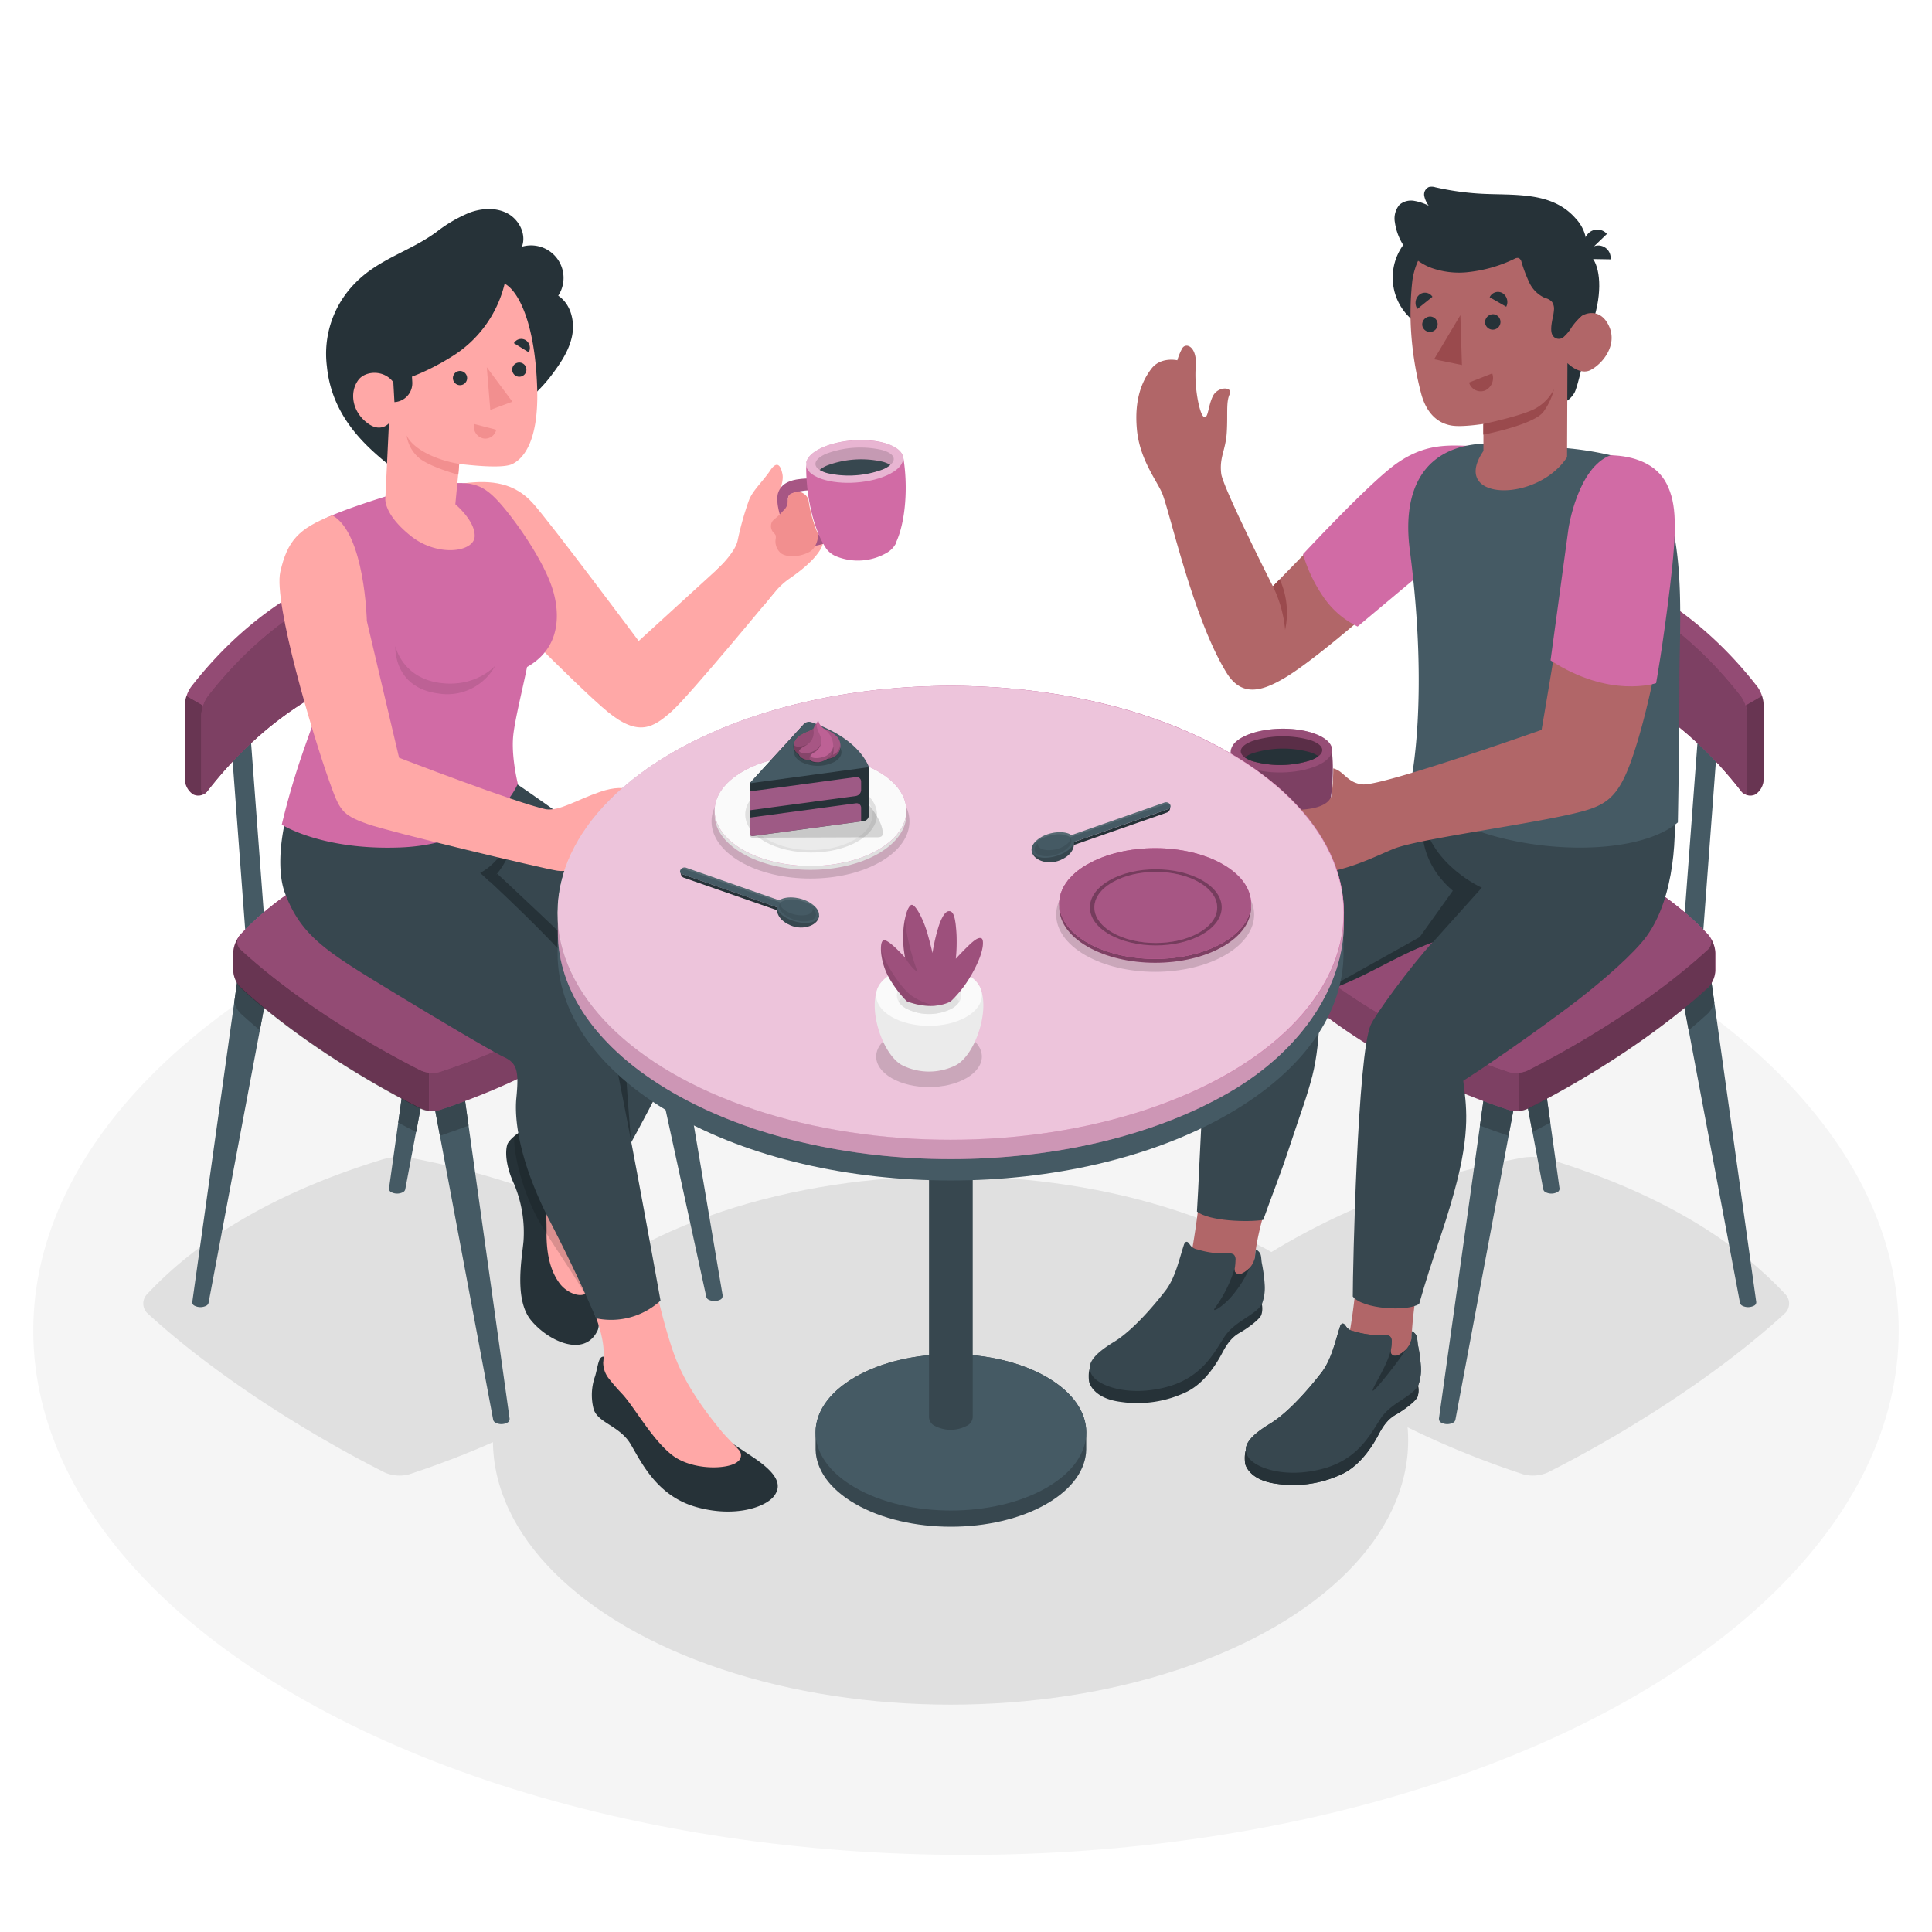 <svg class="animated" id="freepik_stories-getting-coffee" xmlns="http://www.w3.org/2000/svg" viewBox="0 0 500 500" version="1.1" xmlns:xlink="http://www.w3.org/1999/xlink" xmlns:svgjs="http://svgjs.com/svgjs"><style>svg#freepik_stories-getting-coffee:not(.animated) .animable {opacity: 0;}svg#freepik_stories-getting-coffee.animated #freepik--character-2--inject-46 {animation: 3s Infinite  linear floating;animation-delay: 0s;}svg#freepik_stories-getting-coffee.animated #freepik--character-1--inject-46 {animation: 3s Infinite  linear floating;animation-delay: 1s;}            @keyframes floating {                0% {                    opacity: 1;                    transform: translateY(0px);                }                50% {                    transform: translateY(-10px);                }                100% {                    opacity: 1;                    transform: translateY(0px);                }            }        </style><g id="freepik--Floor--inject-46" class="animable" style="transform-origin: 250px 344.38px;"><ellipse id="freepik--floor--inject-46" cx="250" cy="344.38" rx="241.39" ry="135.67" style="fill: rgb(245, 245, 245); transform-origin: 250px 344.38px;" class="animable"></ellipse></g><g id="freepik--Shadows--inject-46" class="animable" style="transform-origin: 250.05px 370.286px;"><path id="freepik--Shadow--inject-46" d="M461.9,339.92c-16,14.7-38.81,29.76-61.34,41.15a9.6,9.6,0,0,1-6.34.48c-31.55-10.39-57.06-25.7-77.86-44.82a2.75,2.75,0,0,1,.24-4.39c22.07-16.12,47.82-27.16,77.51-32.75a16.67,16.67,0,0,1,6.67.37Q440.73,312.14,462.1,335A3.49,3.49,0,0,1,461.9,339.92Z" style="fill: rgb(224, 224, 224); transform-origin: 389.199px 340.645px;" class="animable"></path><ellipse id="freepik--shadow--inject-46" cx="246" cy="372.78" rx="118.43" ry="68.38" style="fill: rgb(224, 224, 224); transform-origin: 246px 372.78px;" class="animable"></ellipse><path id="freepik--shadow--inject-46" d="M38.21,339.92c16,14.7,38.81,29.76,61.34,41.15a9.6,9.6,0,0,0,6.34.48c31.54-10.39,57.05-25.7,77.86-44.82a2.75,2.75,0,0,0-.25-4.39c-22.07-16.12-47.81-27.16-77.51-32.75a16.62,16.62,0,0,0-6.66.37Q59.37,312.14,38,335A3.48,3.48,0,0,0,38.21,339.92Z" style="fill: rgb(224, 224, 224); transform-origin: 110.904px 340.645px;" class="animable"></path></g><g id="freepik--character-2--inject-46" class="animable" style="transform-origin: 369.093px 216.318px;"><g id="freepik--Chair--inject-46" class="animable" style="transform-origin: 386.83px 254.758px;"><polygon points="391.63 219.95 396.75 220.1 401.01 163.14 395.88 163 391.63 219.95" style="fill: rgb(69, 90, 100); transform-origin: 396.32px 191.55px;" id="ele1p4wltcabl" class="animable"></polygon><polygon points="435.43 244 440.56 244.15 444.81 187.19 439.69 187.04 435.43 244" style="fill: rgb(69, 90, 100); transform-origin: 440.12px 215.595px;" id="elrd8i2kwd4pf" class="animable"></polygon><path d="M433.7,248.88h8.49L454.52,337h0a1,1,0,0,1-.61.93,3.37,3.37,0,0,1-3,0,1.2,1.2,0,0,1-.6-.73h0Z" style="fill: rgb(69, 90, 100); transform-origin: 444.11px 293.581px;" id="elbuavq9rl5q" class="animable"></path><path d="M382.79,219.49h8.49l12.33,88.12h0a1,1,0,0,1-.61.93,3.31,3.31,0,0,1-3,0,1.12,1.12,0,0,1-.6-.73h0Z" style="fill: rgb(69, 90, 100); transform-origin: 393.2px 264.195px;" id="elqg9fzczmsdd" class="animable"></path><path d="M317.23,335.43l14.65-86.55h8.49l-18.88,86.75h0a1.12,1.12,0,0,1-.6.73,3.35,3.35,0,0,1-3,0,1,1,0,0,1-.62-.93Z" style="fill: rgb(69, 90, 100); transform-origin: 328.8px 292.797px;" id="el7ykyv9xslla" class="animable"></path><path d="M372.38,367.27l12.34-88.12h8.48l-16.55,88.33h0a1.15,1.15,0,0,1-.61.72,3.29,3.29,0,0,1-3,0,1,1,0,0,1-.62-.93Z" style="fill: rgb(69, 90, 100); transform-origin: 382.79px 323.856px;" id="el76sp18q0xnd" class="animable"></path><path d="M331.88,248.88h8.49l-3.45,15.86q-2.9-2.4-5.64-4.92a5.5,5.5,0,0,1-1-1.35Z" style="fill: rgb(55, 71, 79); transform-origin: 335.325px 256.81px;" id="elruvnwc041x" class="animable"></path><path d="M442.19,248.88l1.47,10.53a6.65,6.65,0,0,1-1.64,2.86c-1.58,1.45-3.25,2.91-5,4.36l-3.33-17.75Z" style="fill: rgb(55, 71, 79); transform-origin: 438.675px 257.755px;" id="el1gggoehesdf" class="animable"></path><path d="M383,291.3l1.7-12.15h8.48l-2.77,14.79Q386.65,292.68,383,291.3Z" style="fill: rgb(55, 71, 79); transform-origin: 388.09px 286.545px;" id="elpu1hyqs44cm" class="animable"></path><path d="M390.43,221.76a7.6,7.6,0,0,1,1.15-.13l9.64,68.9c-1.55.83-3.1,1.65-4.65,2.44l-13.08-69.74C385.78,222.7,388.09,222.2,390.43,221.76Z" style="fill: rgb(55, 71, 79); transform-origin: 392.355px 257.3px;" id="elvxlqa62jrg" class="animable"></path><path d="M390.52,287.27c-24-7.95-43.42-19.61-59.25-34.15a6.84,6.84,0,0,1-1.9-4.4v-4.57a5.76,5.76,0,0,1,2.09-4.17c16.79-12.27,36.38-20.67,59-24.93a12.75,12.75,0,0,1,5.07.28q30.39,9.28,46.66,26.71a7.67,7.67,0,0,1,1.75,4.56v4.57a6.84,6.84,0,0,1-1.9,4.4c-12.16,11.19-29.53,22.68-46.68,31.34A7.26,7.26,0,0,1,390.52,287.27Z" style="fill: #D16BA5; transform-origin: 386.655px 251.221px;" id="elf8w1km4oeb" class="animable"></path><g id="elcslqfzwf7yf"><path d="M329.37,244.15v4.57a6.8,6.8,0,0,0,1.91,4.4c15.82,14.55,35.24,26.2,59.24,34.15a6.65,6.65,0,0,0,2.68.21V215a11.24,11.24,0,0,0-2.77.11c-22.59,4.25-42.18,12.66-59,24.92A5.77,5.77,0,0,0,329.37,244.15Z" style="opacity: 0.4; transform-origin: 361.285px 251.246px;" class="animable" id="el4yp5xm8vj9o"></path></g><g id="elzi6mpssuaar"><path d="M393.2,215v72.53a6.11,6.11,0,0,0,2.14-.57c17.14-8.66,34.52-20.15,46.68-31.34a6.82,6.82,0,0,0,1.9-4.39v-4.59a7.59,7.59,0,0,0-1.75-4.54q-16.26-17.45-46.66-26.72A10.6,10.6,0,0,0,393.2,215Z" style="opacity: 0.5; transform-origin: 418.56px 251.265px;" class="animable" id="elukfno4i7dbd"></path></g><path d="M442,245.74c-12.16,11.19-29.53,22.65-46.68,31.31a7.27,7.27,0,0,1-4.82.37c-24-7.91-43.42-19.56-59.25-34.11a2.09,2.09,0,0,1,.19-3.34c16.79-12.26,36.38-20.66,59-24.92a12.75,12.75,0,0,1,5.07.28Q425.9,224.6,442.17,242A2.65,2.65,0,0,1,442,245.74Z" style="fill: #D16BA5; transform-origin: 386.684px 246.292px;" id="elndratm786kg" class="animable"></path><g id="el7pk5eh122c"><path d="M442,245.74c-12.16,11.19-29.53,22.65-46.68,31.31a7.27,7.27,0,0,1-4.82.37c-24-7.91-43.42-19.56-59.25-34.11a2.09,2.09,0,0,1,.19-3.34c16.79-12.26,36.38-20.66,59-24.92a12.75,12.75,0,0,1,5.07.28Q425.9,224.6,442.17,242A2.65,2.65,0,0,1,442,245.74Z" style="opacity: 0.3; transform-origin: 386.684px 246.292px;" class="animable" id="el99ydp50wvew"></path></g><path d="M454.85,177.78Q430.48,146.43,391.14,141a8.65,8.65,0,0,0-4.71.9,4.85,4.85,0,0,0-2.12,3.83V165a3.06,3.06,0,0,0,2.59,2.94q39.33,5.44,63.71,36.78a3,3,0,0,0,3.7.86,4.87,4.87,0,0,0,2.12-3.84V182.47A8.87,8.87,0,0,0,454.85,177.78Z" style="fill: #D16BA5; transform-origin: 420.37px 173.426px;" id="elbfs2glzukc5" class="animable"></path><g id="eld0q2e5w0qa"><path d="M437.57,190.75,456,180.1a7.94,7.94,0,0,1,.43,2.37v19.27a4.87,4.87,0,0,1-2.12,3.84,3,3,0,0,1-3.7-.86A103.71,103.71,0,0,0,437.57,190.75Z" style="opacity: 0.5; transform-origin: 447px 192.994px;" class="animable" id="elujs5mtnm9sl"></path></g><g id="eldxc4wl76ize"><path d="M437.57,190.75Q416.45,172,386.9,167.94a3.06,3.06,0,0,1-2.59-2.94V145.72a4.85,4.85,0,0,1,2.12-3.83,8.65,8.65,0,0,1,4.71-.9q39.33,5.44,63.71,36.79A7.74,7.74,0,0,1,456,180.1Z" style="opacity: 0.3; transform-origin: 420.155px 165.852px;" class="animable" id="el45orpguytph"></path></g><path d="M450.61,204.72q-24.37-31.33-63.71-36.78a3.06,3.06,0,0,1-2.59-2.94V145.72a2.23,2.23,0,0,1,2.59-2.28q39.33,5.44,63.71,36.79a8.84,8.84,0,0,1,1.58,4.69v19.27C452.19,205.63,451.5,205.86,450.61,204.72Z" style="fill: #D16BA5; transform-origin: 418.249px 174.427px;" id="elfldgfts97kc" class="animable"></path><g id="elhcwj4r52yak"><path d="M450.61,204.72q-24.37-31.33-63.71-36.78a3.06,3.06,0,0,1-2.59-2.94V145.72a2.23,2.23,0,0,1,2.59-2.28q39.33,5.44,63.71,36.79a8.84,8.84,0,0,1,1.58,4.69v19.27C452.19,205.63,451.5,205.86,450.61,204.72Z" style="opacity: 0.4; transform-origin: 418.249px 174.427px;" class="animable" id="eljcvnpicmqyh"></path></g></g><g id="freepik--Character--inject-46" class="animable" style="transform-origin: 358.3px 216.318px;"><path d="M377.65,115.88c-9.68-1.68-18.5,5.07-30.79,17.85-6.68,7-17.44,18-17.44,18s-12.93-25.52-13.37-29.14c-.51-4.34,1.15-6,1.44-10.71s-.22-7.78.73-9.81-3-2.15-4.3.4-1.2,6-2.34,5.43-2.55-7.71-2.12-13-2.62-6.42-3.55-4.66a15.25,15.25,0,0,0-1.22,3s-4.29-1-6.72,2.2-4.45,7.92-3.74,15.7,5.18,13.27,6.55,16.55c2,4.9,8.06,32.63,16.73,46.55,4,6.36,9.37,4.46,14.78,1.31,9.51-5.54,31.13-25.21,31.13-25.21C372.87,143.48,384.39,122.46,377.65,115.88Z" style="fill: rgb(177, 102, 104); transform-origin: 336.877px 133.967px;" id="elkk9drkok07h" class="animable"></path><path d="M329.42,151.73A32.11,32.11,0,0,1,332.59,163a21,21,0,0,0-1.4-13.09Z" style="fill: rgb(154, 74, 77); transform-origin: 331.241px 156.455px;" id="el6ssgsc5emqj" class="animable"></path><path d="M379.67,115.38c-5.6-.2-11.28-.35-18.29,4.61s-24.16,23.43-24.16,23.43a38.91,38.91,0,0,0,5.43,11.29,22.7,22.7,0,0,0,8.7,7.44l24.34-20.39Z" style="fill: #D16BA5; transform-origin: 358.445px 138.728px;" id="el1vrrllj84ho" class="animable"></path><path d="M351.1,330.8s-1.46,16.89-4,22.41a83.26,83.26,0,0,1-10.29,17.6c-1,1.29-3.32,3.72-4.15,4.77a1.94,1.94,0,0,0,.36,3c2.3,2,11.59,2,16.58-2.18s9-10.79,11.91-14.08c1.46-1.65,2.84-3.22,3.85-4.38a4.23,4.23,0,0,0,.84-4.06c-.13-.4-.28-.86-.44-1.41-1.46-4.95,1-19.28,1-19.28C361.94,327.22,356.67,329.5,351.1,330.8Z" style="fill: rgb(177, 102, 104); transform-origin: 349.434px 354.575px;" id="elmjdwqzfd06" class="animable"></path><path d="M367,358.72a5.39,5.39,0,0,1-.13,2.72c-.47,1.26-3.85,3.67-5.59,4.64s-3.06,2.41-4.51,5.18c-2,3.81-5.05,7.94-9,10A29.48,29.48,0,0,1,330.4,384c-7.35-.94-8.15-5.2-8.15-5.2s-.59-4,1.19-4.74S367,358.72,367,358.72Z" style="fill: rgb(38, 50, 56); transform-origin: 344.636px 371.518px;" id="elg9hut5pb" class="animable"></path><path d="M367.72,353.7a11.87,11.87,0,0,1-.74,5c-2,3.08-7,4.31-9.74,8.52s-5.88,10.63-15.32,13-16.82-.29-18.72-2.92-.42-5.26,5.52-8.87c6.31-3.82,13.54-13.56,13.55-13.57,2.37-3.33,3.27-7.63,4.51-11.48.12-.37.32-.81.71-.84s.71.54,1,.93a3,3,0,0,0,1.87,1.06,22.59,22.59,0,0,0,2.55.63,23.41,23.41,0,0,0,5.22.37,2.17,2.17,0,0,1,1.65.37,1.94,1.94,0,0,1,.38,1.44,15.4,15.4,0,0,1-.18,1.92,2,2,0,0,0,0,.95,1.15,1.15,0,0,0,1.11.67,2.42,2.42,0,0,0,1.3-.47,5.79,5.79,0,0,0,2.94-4s0-1,.08-1.87a2.43,2.43,0,0,1,1.24,1.34c.21.72.18,1.51.32,2.25A40.1,40.1,0,0,1,367.72,353.7Z" style="fill: rgb(55, 71, 79); transform-origin: 345.084px 361.839px;" id="elukdegc2vk8h" class="animable"></path><path d="M367,358.72a5.39,5.39,0,0,1-.13,2.72c-.47,1.26-3.85,3.67-5.59,4.64s-3.06,2.41-4.51,5.18c-2,3.81-5.05,7.94-9,10A29.48,29.48,0,0,1,330.4,384c-7.35-.94-8.15-5.2-8.15-5.2s-.59-4,1.19-4.74S367,358.72,367,358.72Z" style="fill: rgb(38, 50, 56); transform-origin: 344.636px 371.518px;" id="ellfwey4wzke9" class="animable"></path><path d="M367.72,353.7a11.87,11.87,0,0,1-.74,5c-2,3.08-7,4.31-9.74,8.52s-5.88,10.63-15.32,13-16.82-.29-18.72-2.92-.42-5.26,5.52-8.87c6.31-3.82,13.54-13.56,13.55-13.57,2.37-3.33,3.27-7.63,4.51-11.48.12-.37.32-.81.71-.84s.71.54,1,.93a3,3,0,0,0,1.87,1.06,22.59,22.59,0,0,0,2.55.63,23.41,23.41,0,0,0,5.22.37,2.17,2.17,0,0,1,1.65.37,1.94,1.94,0,0,1,.38,1.44,15.4,15.4,0,0,1-.18,1.92,2,2,0,0,0,0,.95,1.15,1.15,0,0,0,1.11.67,2.42,2.42,0,0,0,1.3-.47,5.79,5.79,0,0,0,2.94-4s0-1,.08-1.87a2.43,2.43,0,0,1,1.24,1.34c.21.72.18,1.51.32,2.25A40.1,40.1,0,0,1,367.72,353.7Z" style="fill: rgb(55, 71, 79); transform-origin: 345.084px 361.839px;" id="el3jzy621jtn" class="animable"></path><path d="M363.83,349.29a8.84,8.84,0,0,1-1.45,1.15,2.42,2.42,0,0,1-1.3.47,1.15,1.15,0,0,1-1.11-.67,2,2,0,0,1,0-.95c-.94,4.23-5.12,10.26-4.69,10.62s7.19-8.34,8.55-10.62Z" style="fill: rgb(38, 50, 56); transform-origin: 359.54px 354.605px;" id="eld1196ae8hfg" class="animable"></path><path d="M310.58,308.7s-1.84,17.46-4.12,23.08a83.84,83.84,0,0,1-9.5,18.05c-.95,1.33-3.15,3.86-3.93,4.94a1.94,1.94,0,0,0,.49,3c2.38,1.88,11.67,1.47,16.47-2.91s8.48-11.18,11.26-14.6c1.39-1.71,2.7-3.35,3.66-4.55a4.2,4.2,0,0,0,.65-4.09c-.15-.39-.31-.85-.5-1.39-1.67-4.88,2.7-18.4,2.7-18.4C322.71,306.06,316.08,307.14,310.58,308.7Z" style="fill: rgb(177, 102, 104); transform-origin: 310.142px 333.146px;" id="elpxvvonyjy" class="animable"></path><path d="M326.57,337.56a5.43,5.43,0,0,1-.13,2.73c-.47,1.25-3.85,3.66-5.59,4.63s-3.06,2.41-4.51,5.18c-2,3.81-5,7.94-9,10A29.46,29.46,0,0,1,290,362.8c-7.35-.94-8.15-5.21-8.15-5.21s-.59-4,1.19-4.74S326.57,337.56,326.57,337.56Z" style="fill: rgb(38, 50, 56); transform-origin: 304.221px 350.341px;" id="el5578v40gwjl" class="animable"></path><path d="M327.31,332.54a11.87,11.87,0,0,1-.74,5c-2,3.08-7,4.31-9.74,8.52s-5.88,10.64-15.32,13-16.82-.29-18.72-2.91-.42-5.27,5.52-8.87c6.31-3.83,13.54-13.57,13.55-13.58,2.37-3.33,3.27-7.63,4.51-11.47.12-.38.32-.82.71-.85s.71.54,1,.93a3,3,0,0,0,1.87,1.06,22.59,22.59,0,0,0,2.55.63,22.83,22.83,0,0,0,5.22.37,2.17,2.17,0,0,1,1.65.37,1.94,1.94,0,0,1,.38,1.44,15.72,15.72,0,0,1-.17,1.93,1.87,1.87,0,0,0,0,.94,1.18,1.18,0,0,0,1.11.68,2.6,2.6,0,0,0,1.3-.47,5.67,5.67,0,0,0,2.81-4.05,16.86,16.86,0,0,1,.21-1.85,2.41,2.41,0,0,1,1.24,1.33c.21.72.18,1.51.32,2.25A40.1,40.1,0,0,1,327.31,332.54Z" style="fill: rgb(55, 71, 79); transform-origin: 304.674px 340.677px;" id="el02rbye8ahq5k" class="animable"></path><path d="M319.74,334.27a27.76,27.76,0,0,0,3.64-6.13h0a7.35,7.35,0,0,1-1.4,1.15,2.6,2.6,0,0,1-1.3.47,1.18,1.18,0,0,1-1.11-.68,1.87,1.87,0,0,1,0-.94,34.41,34.41,0,0,1-5,10.16C313,340.29,317,338,319.74,334.27Z" style="fill: rgb(38, 50, 56); transform-origin: 318.798px 333.587px;" id="elpqrwt42222" class="animable"></path><path d="M433.22,207.64,410.77,206l-41.53-5.31s-47.5,25.64-53.47,38.86c-3.46,7.64-5.36,65.41-6,74,3.15,2.51,13.32,2.81,17.16,2.15,2.4-6.86,3.84-9.92,7.16-20,2.71-8.25,4-11.39,5.53-17.22,2.49-9.77,1.79-21.48,1.79-21.48s18.3-9,29.4-13.2c-6.12,6.7-14.89,18.78-16.07,21.45-3.4,7.67-4.64,62.65-4.64,70.28,2.51,3.26,14.15,4,17.18,1.92,3.55-12.47,6.18-18.49,9-28.75,4.56-16.34,3.08-23,2.41-29,0,0,11.83-7.52,27.16-19,6.47-4.84,14.44-11.52,18.87-16.62C432.87,234.83,434.08,218.29,433.22,207.64Z" style="fill: rgb(55, 71, 79); transform-origin: 371.613px 269.653px;" id="elic8ucb5czrb" class="animable"></path><path d="M370.85,243.83l12.64-14.1s-12.86-5.64-15.25-17.84c0,0-2.08,10.27,7.75,18.63l-8.57,12-26,14.53C353.12,253.33,360.48,247.64,370.85,243.83Z" style="fill: rgb(38, 50, 56); transform-origin: 362.455px 234.47px;" id="el3573w38cken" class="animable"></path><path d="M401.84,115.74A83.77,83.77,0,0,1,417.63,118c6.57,2.25,10.52,4,13.71,13,4.76,13.57,3.29,32.28,3.29,45.1,0,17-.4,36.74-.4,36.74C419.84,225,373,219.4,365.11,202.36c0,0,4.79-21.32-.25-60-2.07-15.86,3.75-26.67,18.84-27.54C383.7,114.87,395.77,115.48,401.84,115.74Z" style="fill: rgb(69, 90, 100); transform-origin: 399.65px 167.092px;" id="elh93yhaktau6" class="animable"></path><circle cx="374.81" cy="71.83" r="14.38" style="fill: rgb(38, 50, 56); transform-origin: 374.81px 71.83px;" id="elakrtf0yb58t" class="animable"></circle><path d="M411.65,84.76s-2.95,14.41-4.13,16.78a6.32,6.32,0,0,1-3.63,3l.21-10.15Z" style="fill: rgb(38, 50, 56); transform-origin: 407.77px 94.65px;" id="elvemkgf02vp" class="animable"></path><path d="M408,64.1s2.11-.53,4.35,3c1.93,3,2.37,9.76-.65,17.68l-5.55.66Z" style="fill: rgb(38, 50, 56); transform-origin: 410.016px 74.756px;" id="ell59l5zlpw69" class="animable"></path><path d="M410,67l6.81.12a3.21,3.21,0,0,0-3.11-3.59A3.76,3.76,0,0,0,410,67Z" style="fill: rgb(38, 50, 56); transform-origin: 413.416px 65.325px;" id="el30smau1ixvy" class="animable"></path><path d="M410.82,65.4l5.05-4.85a3.26,3.26,0,0,0-4.78-.18A3.71,3.71,0,0,0,410.82,65.4Z" style="fill: rgb(38, 50, 56); transform-origin: 412.918px 62.407px;" id="elo6bk7do54ih" class="animable"></path><path d="M404.43,85.42c1.11.7,2.7-1.53,4.07-3s5.69-2.91,7.92,2-1.61,9.68-4.77,11.34c-2.81,1.48-6-1.79-6-1.79l-.1,24.35c-7.79,11.94-30.48,11.39-21.64-1.61v-7s-5.5.87-8.19.43c-4.47-.72-6.78-4.21-7.85-8a84.18,84.18,0,0,1-2.78-18.36,75.06,75.06,0,0,1,.44-11.24c2.35-15.88,21.91-20,32.43-13.1S404.43,85.42,404.43,85.42Z" style="fill: rgb(177, 102, 104); transform-origin: 391.063px 91.554px;" id="el61z854civuk" class="animable"></path><path d="M380.4,70.37A36.23,36.23,0,0,0,391.91,67a1.54,1.54,0,0,1,1.13-.22,1.49,1.49,0,0,1,.72,1,37.31,37.31,0,0,0,2.06,5.42,8.11,8.11,0,0,0,4.08,3.94,3.27,3.27,0,0,1,1.76,1,3.17,3.17,0,0,1,.52,1.89,14.88,14.88,0,0,1-.41,2.55c-.22,1.16-.61,3.17.05,4.22a1.87,1.87,0,0,0,2.78.48,10.88,10.88,0,0,0,2.17-2.63,16.61,16.61,0,0,1,2.31-2.66c.81-.71.49-2.3.67-3.33.35-2.07.54-4.17.7-6.26.14-1.77.32-3.58.31-5.36a24.41,24.41,0,0,0-.47-6,10.42,10.42,0,0,0-2.49-4.48l-.35-.39c-3.35-3.61-7.7-5-12.53-5.51-3.75-.42-7.54-.32-11.31-.51a71,71,0,0,1-12.13-1.68,3.2,3.2,0,0,0-1.68-.07,2.11,2.11,0,0,0-1.21,2.29,6.37,6.37,0,0,0,1.16,2.54,13.44,13.44,0,0,0-3.81-1.26A4.6,4.6,0,0,0,362.18,53,5.51,5.51,0,0,0,361,57.56a14.8,14.8,0,0,0,9.43,11.77A21.4,21.4,0,0,0,380.4,70.37Z" style="fill: rgb(38, 50, 56); transform-origin: 385.844px 68.01px;" id="elanew54jbugh" class="animable"></path><path d="M383.87,109.73s10-2.1,13.47-4a11.75,11.75,0,0,0,4.83-5,16.85,16.85,0,0,1-2.74,5.86c-2.56,3.4-15.56,5.9-15.56,5.9Z" style="fill: rgb(154, 74, 77); transform-origin: 393.02px 106.61px;" id="eluqp6ycl94" class="animable"></path><path d="M384.33,83.49a2,2,0,1,0,2-2.17A2.11,2.11,0,0,0,384.33,83.49Z" style="fill: rgb(38, 50, 56); transform-origin: 386.326px 83.32px;" id="ellfcgpf2xn5c" class="animable"></path><path d="M385.53,76.93l4.28,2.45a2.72,2.72,0,0,0-1-3.54A2.35,2.35,0,0,0,385.53,76.93Z" style="fill: rgb(38, 50, 56); transform-origin: 387.816px 77.463px;" id="elzlcuy25y3fc" class="animable"></path><path d="M386.19,96.64l-6,2.36a3.14,3.14,0,0,0,4.1,2.08A3.56,3.56,0,0,0,386.19,96.64Z" style="fill: rgb(154, 74, 77); transform-origin: 383.293px 98.956px;" id="el6rziwqcn2b8" class="animable"></path><path d="M366.82,79.94l3.9-3.13a2.3,2.3,0,0,0-3.39-.54A2.76,2.76,0,0,0,366.82,79.94Z" style="fill: rgb(38, 50, 56); transform-origin: 368.531px 77.846px;" id="elhxkk6t9uar4" class="animable"></path><path d="M368.07,84.08a2,2,0,1,0,2-2.17A2.11,2.11,0,0,0,368.07,84.08Z" style="fill: rgb(38, 50, 56); transform-origin: 370.066px 83.91px;" id="eldou9u3r90j5" class="animable"></path><polygon points="377.94 81.57 378.35 94.47 371.14 92.98 377.94 81.57" style="fill: rgb(154, 74, 77); transform-origin: 374.745px 88.02px;" id="el7jlg16xbxrb" class="animable"></polygon><g id="freepik--man-arm--inject-46" class="animable" style="transform-origin: 371.909px 172.058px;"><path d="M319.2,215.24a7.76,7.76,0,0,1-3.12-.35c-1.39-.47-2.63-1.92-3.79-4.44-1-2.12-2.58-6.79-1.61-9.24,1.24-3.12,5-3.33,7.45-3.46l.85-.06.22,2.94c-.3,0-.76.13-1.08.15-1.39.07-4.45.64-4.77,1.44-1.1,1.94,2,9.2,3.35,10a11.37,11.37,0,0,0,4.79-.15l1,2.44A11.17,11.17,0,0,1,319.2,215.24Z" style="fill: #D16BA5; transform-origin: 316.433px 206.481px;" id="el4a9ir19nhqn" class="animable"></path><g id="elxfhvjfybqh"><g style="opacity: 0.5; transform-origin: 316.433px 206.481px;" class="animable" id="el6i39blgqzir"><path d="M319.2,215.24a7.76,7.76,0,0,1-3.12-.35c-1.39-.47-2.63-1.92-3.79-4.44-1-2.12-2.58-6.79-1.61-9.24,1.24-3.12,5-3.33,7.45-3.46l.85-.06.22,2.94c-.3,0-.76.13-1.08.15-1.39.07-4.45.64-4.77,1.44-1.1,1.94,2,9.2,3.35,10a11.37,11.37,0,0,0,4.79-.15l1,2.44A11.17,11.17,0,0,1,319.2,215.24Z" id="elgbf8rcfa32m" class="animable" style="transform-origin: 316.433px 206.481px;"></path></g></g><path d="M344.65,193.48c-.32-1.25-1.59-2.45-3.82-3.37-5.14-2.14-13.42-2-18.49.3-2.19,1-3.42,2.23-3.7,3.49h-.07c-.74,8.27.89,17.82,3.91,23.06l.06.11,0,.08h0a6.5,6.5,0,0,0,2.45,2.24,15.52,15.52,0,0,0,14-.23,6.26,6.26,0,0,0,2.37-2.31h0l0-.08a.75.75,0,0,0,.07-.12c2.85-5.34,4.17-14.93,3.17-23.17Z" style="fill: #D16BA5; transform-origin: 331.662px 204.768px;" id="elpzvyu8v8r2" class="animable"></path><g id="eltosgb0nciel"><path d="M344.65,193.48c-.32-1.25-1.59-2.45-3.82-3.37-5.14-2.14-13.42-2-18.49.3-2.19,1-3.42,2.23-3.7,3.49h-.07c-.74,8.27.89,17.82,3.91,23.06l.06.11,0,.08h0a6.5,6.5,0,0,0,2.45,2.24,15.52,15.52,0,0,0,14-.23,6.26,6.26,0,0,0,2.37-2.31h0l0-.08a.75.75,0,0,0,.07-.12c2.85-5.34,4.17-14.93,3.17-23.17Z" style="opacity: 0.4; transform-origin: 331.662px 204.768px;" class="animable" id="el2oo1fy7kefe"></path></g><g id="elxljkj0ohmhm"><g style="opacity: 0.3; transform-origin: 331.652px 194.266px;" class="animable" id="ela85b81sv0aw"><path d="M340.83,190.11c5.15,2.14,5.2,5.73.13,8s-13.35,2.43-18.49.3-5.2-5.74-.13-8S335.69,188,340.83,190.11Z" style="fill: #D16BA5; transform-origin: 331.652px 194.266px;" id="elpkykwf3v1e" class="animable"></path></g></g><g id="elig4wr7mozm"><g style="opacity: 0.4; transform-origin: 331.654px 194.273px;" class="animable" id="elrx07yvk2hkf"><path d="M339.07,191.53c4.14,1.38,4.18,3.73.08,5.25a26.19,26.19,0,0,1-14.91.24c-4.14-1.39-4.18-3.74-.09-5.25A26.13,26.13,0,0,1,339.07,191.53Z" id="elc7ipqewf3rv" class="animable" style="transform-origin: 331.654px 194.273px;"></path></g></g><path d="M339.12,194.7a7.75,7.75,0,0,1,2.08,1,7.89,7.89,0,0,1-2.05,1.07,26.19,26.19,0,0,1-14.91.24,7.83,7.83,0,0,1-2.09-1,7.91,7.91,0,0,1,2.05-1.07A26.13,26.13,0,0,1,339.12,194.7Z" style="fill: rgb(38, 50, 56); transform-origin: 331.675px 195.853px;" id="eldcr3fs74g9g" class="animable"></path><path d="M419.42,118.43c-8.66,1-12.27,16-13.08,23.91-.89,8.67-7.38,46.55-7.38,46.55S357.73,203.48,352.65,203c-4-.36-4.76-3.44-7.6-4.14a61.38,61.38,0,0,1-.39,6.64c-.68,5.32-13.86,4.61-20.69,2.65s-5.66.69-5.24,5.43,6,11.09,13.51,12.3c12,2,22.33-3.72,28.47-6.21s32.62-5.94,46-9c8.71-2,12-3.62,15.84-14.92s7.1-27.49,8.83-41.08S437.12,121.22,419.42,118.43Z" style="fill: rgb(177, 102, 104); transform-origin: 375.703px 172.363px;" id="el0kx7zqsclla" class="animable"></path><path d="M416.81,117.82c6,.14,11.85,2.17,14.5,7.36s2.69,11.57.88,26.69-3.59,24.93-3.59,24.93-11.94,4.09-27.32-5.89l4.65-34.2S408.27,121,416.81,117.82Z" style="fill: #D16BA5; transform-origin: 417.36px 147.725px;" id="el00tqofkgerx9o" class="animable"></path></g></g></g><g id="freepik--character-1--inject-46" class="animable" style="transform-origin: 141.125px 222.642px;"><g id="freepik--chair--inject-46" class="animable" style="transform-origin: 117.45px 254.758px;"><polygon points="112.65 219.95 107.53 220.1 103.27 163.14 108.4 163 112.65 219.95" style="fill: rgb(69, 90, 100); transform-origin: 107.96px 191.55px;" id="elpiu4mmpe3u" class="animable"></polygon><polygon points="68.85 244 63.72 244.15 59.47 187.19 64.59 187.04 68.85 244" style="fill: rgb(69, 90, 100); transform-origin: 64.16px 215.595px;" id="elstrftkpt12j" class="animable"></polygon><path d="M70.58,248.88H62.09L49.76,337h0a1,1,0,0,0,.61.93,3.37,3.37,0,0,0,3,0,1.16,1.16,0,0,0,.6-.73h0Z" style="fill: rgb(69, 90, 100); transform-origin: 60.17px 293.581px;" id="elsy9knf8aty7" class="animable"></path><path d="M121.49,219.49H113l-12.33,88.12h0a1,1,0,0,0,.61.93,3.31,3.31,0,0,0,3,0,1.12,1.12,0,0,0,.6-.73h0Z" style="fill: rgb(69, 90, 100); transform-origin: 111.08px 264.195px;" id="elnsjnkhcsq7s" class="animable"></path><path d="M187.05,335.43,172.4,248.88h-8.49l18.88,86.75h0a1.12,1.12,0,0,0,.6.73,3.37,3.37,0,0,0,3,0,1,1,0,0,0,.61-.93Z" style="fill: rgb(69, 90, 100); transform-origin: 175.48px 292.796px;" id="elijnlwu0tu2r" class="animable"></path><path d="M131.9,367.27l-12.34-88.12h-8.48l16.56,88.33h0a1.15,1.15,0,0,0,.61.72,3.29,3.29,0,0,0,3,0,1,1,0,0,0,.62-.93Z" style="fill: rgb(69, 90, 100); transform-origin: 121.49px 323.856px;" id="elr7md4gqbz4" class="animable"></path><path d="M172.4,248.88h-8.49l3.46,15.86c1.92-1.6,3.81-3.24,5.63-4.92a5.5,5.5,0,0,0,1-1.35Z" style="fill: rgb(55, 71, 79); transform-origin: 168.955px 256.81px;" id="el7m0xubz1arp" class="animable"></path><path d="M62.09,248.88l-1.47,10.53a6.65,6.65,0,0,0,1.64,2.86c1.58,1.45,3.25,2.91,5,4.36l3.33-17.75Z" style="fill: rgb(55, 71, 79); transform-origin: 65.605px 257.755px;" id="eluqd8n79ay1j" class="animable"></path><path d="M121.26,291.3l-1.7-12.15h-8.48l2.77,14.79C116.38,293.1,118.84,292.22,121.26,291.3Z" style="fill: rgb(55, 71, 79); transform-origin: 116.17px 286.545px;" id="el5s5nmg7u6m" class="animable"></path><path d="M113.85,221.76a7.6,7.6,0,0,0-1.15-.13l-9.64,68.9c1.55.83,3.1,1.65,4.65,2.44l13.08-69.74C118.5,222.7,116.2,222.2,113.85,221.76Z" style="fill: rgb(55, 71, 79); transform-origin: 111.925px 257.3px;" id="el6u6w7u2ri1x" class="animable"></path><path d="M113.76,287.27c24-7.95,43.42-19.61,59.25-34.15a6.85,6.85,0,0,0,1.91-4.4v-4.57a5.77,5.77,0,0,0-2.1-4.17c-16.79-12.27-36.38-20.67-59-24.93a12.79,12.79,0,0,0-5.08.28Q78.38,224.62,62.11,242a7.74,7.74,0,0,0-1.75,4.56v4.57a6.8,6.8,0,0,0,1.91,4.4c12.15,11.19,29.52,22.68,46.67,31.34A7.27,7.27,0,0,0,113.76,287.27Z" style="fill: #D16BA5; transform-origin: 117.64px 251.211px;" id="elz930fl7fz4" class="animable"></path><g id="elb5djt2dvwtk"><path d="M174.92,244.15v4.57a6.81,6.81,0,0,1-1.92,4.4c-15.82,14.55-35.24,26.2-59.24,34.15a6.65,6.65,0,0,1-2.68.21V215a11.24,11.24,0,0,1,2.77.11c22.59,4.25,42.18,12.66,59,24.92A5.78,5.78,0,0,1,174.92,244.15Z" style="opacity: 0.4; transform-origin: 143px 251.246px;" class="animable" id="elecyt8vqi3m"></path></g><g id="elol0pa23yve"><path d="M111.08,215v72.53a6.11,6.11,0,0,1-2.14-.57c-17.14-8.66-34.52-20.15-46.68-31.34a6.87,6.87,0,0,1-1.9-4.39v-4.59a7.59,7.59,0,0,1,1.75-4.54q16.27-17.45,46.66-26.72A10.6,10.6,0,0,1,111.08,215Z" style="opacity: 0.5; transform-origin: 85.72px 251.265px;" class="animable" id="eltnvb0w3n6ho"></path></g><path d="M62.27,245.74c12.15,11.19,29.52,22.65,46.67,31.31a7.27,7.27,0,0,0,4.82.37c24-7.91,43.42-19.56,59.25-34.11a2.09,2.09,0,0,0-.19-3.34c-16.79-12.26-36.38-20.66-59-24.92a12.79,12.79,0,0,0-5.08.28Q78.38,224.6,62.11,242A2.65,2.65,0,0,0,62.27,245.74Z" style="fill: #D16BA5; transform-origin: 117.584px 246.292px;" id="el0fbhywyty6g9" class="animable"></path><g id="elltykpbhonm"><path d="M62.27,245.74c12.15,11.19,29.52,22.65,46.67,31.31a7.27,7.27,0,0,0,4.82.37c24-7.91,43.42-19.56,59.25-34.11a2.09,2.09,0,0,0-.19-3.34c-16.79-12.26-36.38-20.66-59-24.92a12.79,12.79,0,0,0-5.08.28Q78.38,224.6,62.11,242A2.65,2.65,0,0,0,62.27,245.74Z" style="opacity: 0.3; transform-origin: 117.584px 246.292px;" class="animable" id="elcw79bnfumsb"></path></g><path d="M49.43,177.78Q73.81,146.43,113.14,141a8.65,8.65,0,0,1,4.71.9,4.85,4.85,0,0,1,2.12,3.83V165a3.06,3.06,0,0,1-2.59,2.94q-39.33,5.44-63.71,36.78a3,3,0,0,1-3.7.86,4.87,4.87,0,0,1-2.12-3.84V182.47A8.87,8.87,0,0,1,49.43,177.78Z" style="fill: #D16BA5; transform-origin: 83.91px 173.426px;" id="elohajnir7hh" class="animable"></path><g id="el48v4vpkiiot"><path d="M66.71,190.75,48.28,180.1a7.94,7.94,0,0,0-.43,2.37v19.27A4.87,4.87,0,0,0,50,205.58a3,3,0,0,0,3.7-.86A103.71,103.71,0,0,1,66.71,190.75Z" style="opacity: 0.5; transform-origin: 57.28px 192.994px;" class="animable" id="elh6fo6adloeb"></path></g><g id="el0b2j4cniwfjv"><path d="M66.71,190.75Q87.83,172,117.38,167.94A3.06,3.06,0,0,0,120,165V145.72a4.85,4.85,0,0,0-2.12-3.83,8.65,8.65,0,0,0-4.71-.9q-39.33,5.44-63.71,36.79a7.74,7.74,0,0,0-1.15,2.32Z" style="opacity: 0.3; transform-origin: 84.155px 165.852px;" class="animable" id="elvsl10uypigc"></path></g><path d="M53.67,204.72q24.39-31.33,63.71-36.78A3.06,3.06,0,0,0,120,165V145.72a2.23,2.23,0,0,0-2.59-2.28q-39.33,5.44-63.71,36.79a8.84,8.84,0,0,0-1.58,4.69v19.27C52.09,205.63,52.79,205.86,53.67,204.72Z" style="fill: #D16BA5; transform-origin: 86.06px 174.427px;" id="el1q3662nni69" class="animable"></path><g id="eljzrf72gvor"><path d="M53.67,204.72q24.39-31.33,63.71-36.78A3.06,3.06,0,0,0,120,165V145.72a2.23,2.23,0,0,0-2.59-2.28q-39.33,5.44-63.71,36.79a8.84,8.84,0,0,0-1.58,4.69v19.27C52.09,205.63,52.79,205.86,53.67,204.72Z" style="opacity: 0.4; transform-origin: 86.06px 174.427px;" class="animable" id="elkhk8q19wu5f"></path></g></g><g id="freepik--character--inject-46" class="animable" style="transform-origin: 153.363px 222.642px;"><path d="M113,60l-.15.11C106,65.11,98,67,91.91,73.27A26,26,0,0,0,84.6,94.82c1.66,16.71,15.65,24.57,20.5,29.23.22.22,1.76,0,2.06,0l4.65,0c1.12,0,2.57.51,3.62.11,1.38-.53,2.34-2.45,3.11-3.61,6.29-9.42,17.28-14.32,24.11-23.34,2.35-3.11,4.63-6.44,5.4-10.26s-.33-8.27-3.58-10.42a8.41,8.41,0,0,0-9.4-12.68c1.21-3.17-.68-6.95-3.66-8.58s-6.68-1.42-9.86-.25A36.63,36.63,0,0,0,113,60Z" style="fill: rgb(38, 50, 56); transform-origin: 116.34px 89.204px;" id="elcx6vjwiua9c" class="animable"></path><path d="M141.78,291.2c-5.41-.73-10.05,3.6-10.49,5-.6,1.88-.4,5.67,1.8,10.34a32.36,32.36,0,0,1,2.39,14.73c-.4,4.27-2.44,14.95,1.87,20.32s13.91,10,17.32,2.7c1.11-2.41-1.13-10.74-2.12-16.82-2-12.1-3.53-24.13-3.53-24.13Z" style="fill: rgb(38, 50, 56); transform-origin: 142.985px 319.589px;" id="eler0jjppgjy9" class="animable"></path><path d="M140.08,300.86a117.8,117.8,0,0,1,1.37,17.77c-.11,6.49,1.26,10.76,3.5,13.66,2.48,3.2,8.66,5,7.93-1.7-.51-4.66-3.86-27.27-3.86-27.27Z" style="fill: rgb(255, 168, 167); transform-origin: 146.51px 318.006px;" id="elre0qoldy7u" class="animable"></path><g id="elb3cfwvy5o0n"><path d="M133.09,294.05c-.26,4,1.9,14.62,7.31,23.52,5.3,8.72,13.07,19,14.55,25.21.15-2.86-1-8.09-1.94-12.76l-.06-.3-.15-.81c0-.12,0-.25-.07-.37-.06-.34-.12-.68-.17-1v-.07c-.63-3.78-1.2-7.56-1.7-11-.4-2.72-.75-5.21-1-7.27-.14-1-.26-2-.37-2.74-.05-.4-.1-.77-.15-1.09-.17-1.32-.27-2.07-.27-2.07l-7.24-12.12c-.36-.05-.71-.06-1.05-.08A11.88,11.88,0,0,0,133.09,294.05Z" style="opacity: 0.15; transform-origin: 144.016px 316.94px;" class="animable" id="el1x3cw6p3xam"></path></g><path d="M164.23,225.38c-16-13-34.13-24.95-34.13-24.95l-18.6,18.65L130,235.48,149.22,256s4.48-.36,1.76,6.64c-.87,2.22-2.17,6.66-3.55,11.7l11,30s6.37-10.58,15.63-29.19c7.36-14.77,10.5-24.21,9.7-28.1C182.68,241.9,176.94,235.74,164.23,225.38Z" style="fill: rgb(55, 71, 79); transform-origin: 147.691px 252.385px;" id="elq4kfanssmdk" class="animable"></path><path d="M128.68,226.12s20.52,19,25,24.13,7.2,6.56,7.76,18.24c.47,9.86,1.88,27.09,1.88,27.09L131.9,256.81l-9.33-26.49Z" style="fill: rgb(38, 50, 56); transform-origin: 142.945px 260.85px;" id="eloiz4xvdk9z" class="animable"></path><path d="M156.22,351.11c-1.32-.09-1.4,2.16-2.19,5a14.54,14.54,0,0,0-.4,8.55c1.08,3.61,6.78,4.33,9.6,9.12s6.84,13.38,16.93,16.23,18.11,0,20.23-2.92.59-5.92-5.7-10.1c-6.69-4.44-8.58-5.74-8.58-5.74Z" style="fill: rgb(38, 50, 56); transform-origin: 177.229px 371.148px;" id="elanrrfw3ioi" class="animable"></path><path d="M169.85,334.09s2.56,11.32,5.14,17.79,6.94,12.75,11.84,18.65c1.06,1.28,3.5,3.68,4.38,4.71a2,2,0,0,1-.27,3c-2.28,2.09-11.74,2.41-17-1.67s-9.88-12.64-13-15.9c-1.16-1.23-2.26-2.48-3.29-3.8a6.64,6.64,0,0,1-1.54-4.26,19.16,19.16,0,0,0-.27-6.11c-.66-3.34-1.36-4.64-2.34-7.9Z" style="fill: rgb(255, 168, 167); transform-origin: 172.632px 356.918px;" id="elah679d9xel" class="animable"></path><path d="M80.34,195.78c-7.21,12.16-9.44,27.76-6.6,35.33,3.88,10.31,9.72,14.51,24,23.2,11.78,7.2,29.15,17.6,32.68,19.25s3.86,3.81,3.21,10.61,1.48,18,8.75,32c7.68,14.87,11.87,25,11.87,25a18.9,18.9,0,0,0,16.69-4.57s-12-67-14.83-75.91-35.68-38.37-35.68-38.37,4.89-14.62,7.74-24.81Z" style="fill: rgb(55, 71, 79); transform-origin: 121.742px 268.679px;" id="el7wqzgyzlgi" class="animable"></path><path d="M133,214.91s-2.6,7.78-8.73,11l2.41,2.22A19,19,0,0,0,133,214.91Z" style="fill: rgb(38, 50, 56); transform-origin: 128.635px 221.52px;" id="elq2089psv7x" class="animable"></path><path d="M197.56,156.81c2.29-2.72,3.82-5,6.65-7,5.85-4,8.24-7.13,8.76-9.13l-9.76-12.27-1.89-.26s1.57-3.32,1.19-5.36c-.44-2.39-1.44-3.66-3.2-1s-4.54,5.14-5.49,7.7a77.59,77.59,0,0,0-2.92,10.39c-.66,3.23-5.38,7.54-5.38,7.54Z" style="fill: rgb(255, 168, 167); transform-origin: 199.245px 138.557px;" id="eleroo5ssli3" class="animable"></path><path d="M120,125.08c7.36-.93,13.21-.07,17.91,5.16s27.38,35.65,27.38,35.65L193,140.59l8.15,11.86s-22.82,27.74-27.43,31.76-8.4,6.61-16.46,0-32.73-32-32.73-32Z" style="fill: rgb(255, 168, 167); transform-origin: 160.575px 156.504px;" id="elab6a9xse5je" class="animable"></path><path d="M210,141.33a8,8,0,0,1-3.13-.35c-1.39-.47-2.63-1.92-3.79-4.44-1-2.12-2.58-6.79-1.61-9.24,1.24-3.12,5-3.33,7.45-3.47l.85,0,.22,2.94c-.3,0-.76.13-1.08.15-1.39.07-4.45.63-4.77,1.43-1.1,1.95,2,9.21,3.35,10a11.54,11.54,0,0,0,4.79-.15l1,2.44A11.16,11.16,0,0,1,210,141.33Z" style="fill: #D16BA5; transform-origin: 207.223px 132.595px;" id="eli98mmr72ymd" class="animable"></path><g id="el3k1sxs4sp3v"><g style="opacity: 0.2; transform-origin: 207.223px 132.595px;" class="animable" id="el8uwhvjsptki"><path d="M210,141.33a8,8,0,0,1-3.13-.35c-1.39-.47-2.63-1.92-3.79-4.44-1-2.12-2.58-6.79-1.61-9.24,1.24-3.12,5-3.33,7.45-3.47l.85,0,.22,2.94c-.3,0-.76.13-1.08.15-1.39.07-4.45.63-4.77,1.43-1.1,1.95,2,9.21,3.35,10a11.54,11.54,0,0,0,4.79-.15l1,2.44A11.16,11.16,0,0,1,210,141.33Z" id="el4gzofiif70b" class="animable" style="transform-origin: 207.223px 132.595px;"></path></g></g><path d="M208.64,119.78c.2-1.23,1.31-2.49,3.37-3.56,4.75-2.49,12.7-3.07,17.76-1.3,2.19.77,3.47,1.85,3.85,3h.07c1.41,7.87.67,17.16-1.79,22.45,0,0,0,.08,0,.11a.59.59,0,0,0,0,.08h0a6.15,6.15,0,0,1-2.16,2.36,14.91,14.91,0,0,1-13.47,1,6.06,6.06,0,0,1-2.48-2h0l-.05-.07a.75.75,0,0,0-.07-.12c-3.19-4.87-5.27-14-5-21.95Z" style="fill: #D16BA5; transform-origin: 221.52px 129.484px;" id="elf7kia4s6oro" class="animable"></path><g id="elb67us4anjfc"><g style="opacity: 0.5; transform-origin: 221.162px 119.436px;" class="animable" id="el0pchoxymdyv9"><path d="M212,116.22c-4.75,2.48-4.5,5.94.56,7.71s13,1.19,17.76-1.29,4.5-6-.56-7.72S216.76,113.73,212,116.22Z" style="fill: rgb(255, 255, 255); transform-origin: 221.162px 119.436px;" id="el045wbb4girgn" class="animable"></path></g></g><g id="el1uglee67d1o"><g style="opacity: 0.15; transform-origin: 221.17px 119.43px;" class="animable" id="elmpiqwwl583"><path d="M213.82,117.43c-3.85,1.68-3.69,3.94.37,5a25.21,25.21,0,0,0,14.33-1c3.85-1.68,3.69-3.93-.37-5A25.21,25.21,0,0,0,213.82,117.43Z" id="elnwb6o2ngg9e" class="animable" style="transform-origin: 221.17px 119.43px;"></path></g></g><path d="M214.05,120.47a7.41,7.41,0,0,0-1.92,1.15,7.79,7.79,0,0,0,2.06.85,25.21,25.21,0,0,0,14.33-1,7.51,7.51,0,0,0,1.91-1.14,7.47,7.47,0,0,0-2.06-.85A25.17,25.17,0,0,0,214.05,120.47Z" style="fill: rgb(55, 71, 79); transform-origin: 221.28px 120.973px;" id="el8mxzu3rp9v2" class="animable"></path><path d="M203.94,129c-.15.7.11,1.81-1,2.93-.65.65-1.28,1.39-2,2s-1.18.87-1.36,1.73a2.44,2.44,0,0,0,.53,2.09,3,3,0,0,1,.62.77,2.23,2.23,0,0,1,0,1,4,4,0,0,0,1.5,3.75,4.34,4.34,0,0,0,2,.61,9.11,9.11,0,0,0,5.43-1.15,4.2,4.2,0,0,0,1.45-1.73,6.48,6.48,0,0,0,.62-2.75,34.41,34.41,0,0,1-2.48-8.76s-.17-1.63-2.56-2.32a6.11,6.11,0,0,0-2.3.79A1.51,1.51,0,0,0,203.94,129Z" style="fill: rgb(242, 143, 143); transform-origin: 205.628px 135.548px;" id="eli86we1ypeyp" class="animable"></path><path d="M78.77,193.58c1.54-4.47,3-8.06,3.59-11.16.63-3.26,0-5.21-2.57-11.95A53.75,53.75,0,0,1,77.25,145c.8-5.37,2.67-8,5.79-10.16s16.74-6.35,16.74-6.35,11.24-3,17.06-3.4,8.47.65,12.3,4.85,11.39,14.71,13.86,22.51c1.45,4.57,3.12,14.68-6.6,20.17-1.05,5.25-3.07,13.29-3.55,17.52s.41,9.45,1.16,12.71c-3.32,7.26-13.08,15.8-30.42,16.47-20.32.78-30.67-5.9-30.67-5.9A196.84,196.84,0,0,1,78.77,193.58Z" style="fill: #D16BA5; transform-origin: 108.516px 172.197px;" id="ely0g02cz0zvo" class="animable"></path><g id="el3657xgeawpw"><path d="M128.17,172.26s-4.93,5.77-14.39,4.47c-9.76-1.35-11.46-9.51-11.46-9.51s-.69,10.62,11,12.23A14.11,14.11,0,0,0,128.17,172.26Z" style="opacity: 0.1; transform-origin: 115.241px 173.441px;" class="animable" id="elv7ealgx8yzh"></path></g><path d="M130.6,73.42c3.37,1.74,7.86,9.73,8.42,27,.46,14.61-4.07,18.48-6.38,19.65s-9.3.51-13.8,0l-1,10.43s5.21,4.32,5,8.36-9.61,5.37-16.55-.18c-7.19-5.76-6.56-9.77-6.56-9.77l.93-19.37s-2,2.39-5.22.2c-4.3-2.94-5.13-8.18-2.67-11.43,1.74-2.31,6.51-2.73,9,.57,0,0,5.95-.86,15.12-6.57A30.52,30.52,0,0,0,130.6,73.42Z" style="fill: rgb(255, 168, 167); transform-origin: 115.226px 107.9px;" id="elfog6pwxn7x" class="animable"></path><path d="M102.08,104.07h0l-.43-7.67,4.9-.27.15,2.77A4.91,4.91,0,0,1,102.08,104.07Z" style="fill: rgb(38, 50, 56); transform-origin: 104.179px 100.1px;" id="elsykwyrrin8" class="animable"></path><path d="M120.89,97.72a1.84,1.84,0,1,1-2-1.71A1.86,1.86,0,0,1,120.89,97.72Z" style="fill: rgb(38, 50, 56); transform-origin: 119.054px 97.844px;" id="elveshlw5s6ip" class="animable"></path><path d="M122.72,109.73l5.7,1.48a2.88,2.88,0,0,1-3.53,2.21A3.1,3.1,0,0,1,122.72,109.73Z" style="fill: rgb(242, 143, 143); transform-origin: 125.529px 111.619px;" id="elnx7sepoldpe" class="animable"></path><path d="M136.84,91.18,133,88.82a2.18,2.18,0,0,1,3-.81A2.38,2.38,0,0,1,136.84,91.18Z" style="fill: rgb(38, 50, 56); transform-origin: 135.066px 89.446px;" id="el0hgqf5uqtp86" class="animable"></path><path d="M136.23,95.54a1.84,1.84,0,1,1-2-1.71A1.86,1.86,0,0,1,136.23,95.54Z" style="fill: rgb(38, 50, 56); transform-origin: 134.394px 95.663px;" id="elll7opoedshf" class="animable"></path><polygon points="125.98 95.05 126.89 106.08 132.6 103.96 125.98 95.05" style="fill: rgb(242, 143, 143); transform-origin: 129.29px 100.565px;" id="elx4g8q80zsdg" class="animable"></polygon><path d="M118.84,120.05c-5.52-.87-11.9-3.65-13.61-7.38a9.49,9.49,0,0,0,3.39,6c3,2.31,10,4.19,10,4.19Z" style="fill: rgb(242, 143, 143); transform-origin: 112.035px 117.765px;" id="elh333p4gmqd" class="animable"></path><path id="freepik--woman-arm--inject-46" d="M86,133.36C77.22,136.79,74.36,140,72.54,148s8.5,42.56,12.7,54.24c2.67,7.45,3.16,8.64,9.83,11,5.53,2,45.27,11.51,49.17,12.1s10.11-2.06,10.11-2.06c.72-1.1,1.38-2.13,2.08-3,0,0,9.62,1.86,15.13,1.75s15.94-6.38,6.89-11c-12.74-6.48-16-8.53-23.12-6.11-6.16,2.1-10.42,5-14.05,4.52-7.6-1.6-38-13.34-38-13.34l-8.34-35.4S94.44,138,86,133.36Z" style="fill: rgb(255, 168, 167); transform-origin: 127.167px 179.393px;" class="animable"></path></g></g><g id="freepik--Table--inject-46" class="animable" style="transform-origin: 246.045px 286.31px;"><g id="freepik--table--inject-46" class="animable" style="transform-origin: 246.045px 286.31px;"><g id="freepik--table--inject-46" class="animable" style="transform-origin: 246.045px 286.31px;"><path d="M270.87,356.38c-13.68-7.9-35.87-7.9-49.55,0-6.84,3.95-10.25,9.13-10.25,14.3,0,.54,0,3.83,0,4.45.11,5.1,3.52,10.17,10.25,14.06,13.68,7.9,35.87,7.9,49.55,0,6.77-3.91,10.18-9,10.25-14.13,0-.6,0-3.9,0-4.46C281.09,365.45,277.68,360.31,270.87,356.38Z" style="fill: rgb(55, 71, 79); transform-origin: 246.095px 372.785px;" id="elzvuomfhgg9" class="animable"></path><path d="M221.32,385c-13.68-7.9-13.68-20.71,0-28.61s35.87-7.9,49.55,0,13.68,20.71,0,28.61S235,392.89,221.32,385Z" style="fill: rgb(69, 90, 100); transform-origin: 246.095px 370.693px;" id="elhmh4tsldh4e" class="animable"></path><path d="M251.74,366.48h0V255H240.43V366.48h0a2.64,2.64,0,0,0,1.61,2.6,8.88,8.88,0,0,0,8,0A2.67,2.67,0,0,0,251.74,366.48Z" style="fill: rgb(55, 71, 79); transform-origin: 246.084px 312.516px;" id="el314q1eellg4" class="animable"></path><path d="M317.93,202.33c-39.73-22.94-104.13-22.94-143.86,0-19.86,11.47-29.78,26.5-29.77,41.53v2.92c0,15,9.91,30.06,29.77,41.53,39.73,22.93,104.13,22.93,143.86,0,19.86-11.47,29.78-26.5,29.77-41.53v-2.92C347.71,228.83,337.79,213.8,317.93,202.33Z" style="fill: rgb(69, 90, 100); transform-origin: 246px 245.316px;" id="el4caa50jgi1" class="animable"></path><path d="M318,194.71c-39.73-22.94-104.13-22.94-143.86,0-19.86,11.47-29.78,26.5-29.77,41.53v5c0,15,9.91,30.07,29.77,41.53,39.73,22.94,104.13,22.94,143.86,0,19.86-11.46,29.78-28.58,29.77-43.61v-2.92C347.8,221.21,337.88,206.18,318,194.71Z" style="fill: #D16BA5; transform-origin: 246.07px 238.74px;" id="elmgqsoi4hkj" class="animable"></path><g id="el21zegem2vqt"><path d="M318,194.71c-39.73-22.94-104.13-22.94-143.86,0-19.86,11.47-29.78,26.5-29.77,41.53v5c0,15,9.91,30.07,29.77,41.53,39.73,22.94,104.13,22.94,143.86,0,19.86-11.46,29.78-28.58,29.77-43.61v-2.92C347.8,221.21,337.88,206.18,318,194.71Z" style="fill: rgb(255, 255, 255); opacity: 0.4; transform-origin: 246.07px 238.74px;" class="animable" id="elbh3rojwhlhq"></path></g><g id="elugvedxly7hf"><path d="M318,194.71c-39.73-22.94-104.13-22.94-143.86,0-19.86,11.47-29.78,26.5-29.77,41.53v5c0,15,9.91,30.07,29.77,41.53,39.73,22.94,104.13,22.94,143.86,0,19.86-11.46,29.78-28.58,29.77-43.61v-2.92C347.8,221.21,337.88,206.18,318,194.71Z" style="opacity: 0.1; transform-origin: 246.07px 238.74px;" class="animable" id="elski6un1oar"></path></g><ellipse cx="246.09" cy="236.24" rx="101.72" ry="58.73" style="fill: #D16BA5; transform-origin: 246.09px 236.24px;" id="elypkrrn4tznl" class="animable"></ellipse><g id="elf3nlxiqwew"><ellipse cx="246" cy="236.24" rx="101.72" ry="58.73" style="fill: rgb(255, 255, 255); opacity: 0.6; transform-origin: 246px 236.24px;" class="animable" id="elufrzdppth7"></ellipse></g></g><g id="freepik--Plates--inject-46" class="animable" style="transform-origin: 250.282px 233.882px;"><g id="freepik--Cake--inject-46" class="animable" style="transform-origin: 209.755px 206.901px;"><g id="elklj1q5jr79"><path d="M227.87,202.12c10,5.78,10,15.15,0,20.92s-26.23,5.78-36.23,0-10-15.14,0-20.92S217.86,196.35,227.87,202.12Z" style="opacity: 0.15; transform-origin: 209.755px 212.58px;" class="animable" id="elsd557d6vgpd"></path></g><g id="freepik--Slice--inject-46" class="animable" style="transform-origin: 209.757px 205.775px;"><g id="freepik--Plate--inject-46" class="animable" style="transform-origin: 209.757px 210.292px;"><path d="M227.3,200.66c-9.69-5.59-25.4-5.59-35.09,0h0v-1c-5.07,2.92-7.48,6.8-7.25,10.63-.23,3.83,2.18,7.71,7.25,10.63,9.69,5.6,25.4,5.6,35.09,0S237,206.26,227.3,200.66Z" style="fill: rgb(224, 224, 224); transform-origin: 209.758px 210.794px;" id="elvj9mh049pq" class="animable"></path><path d="M227.3,199.66c9.69,5.59,9.69,14.66,0,20.26s-25.4,5.59-35.09,0-9.69-14.67,0-20.26S217.61,194.06,227.3,199.66Z" style="fill: #D16BA5; transform-origin: 209.755px 209.79px;" id="eln6937v56ky" class="animable"></path><path d="M227.3,199.66c9.69,5.59,9.69,14.66,0,20.26s-25.4,5.59-35.09,0-9.69-14.67,0-20.26S217.61,194.06,227.3,199.66Z" style="fill: rgb(250, 250, 250); transform-origin: 209.755px 209.79px;" id="eluveub20hmh" class="animable"></path><path d="M197.86,203.83c-6.66,3.85-6.66,10.08,0,13.93s17.45,3.84,24.11,0,6.66-10.08,0-13.93S204.52,200,197.86,203.83Z" style="fill: rgb(224, 224, 224); transform-origin: 209.915px 210.797px;" id="elrfhwllojg6j" class="animable"></path><path d="M198.68,204.31c-6.21,3.58-6.21,9.39,0,13s16.26,3.58,22.47,0,6.21-9.39,0-13S204.88,200.72,198.68,204.31Z" style="fill: rgb(235, 235, 235); transform-origin: 209.915px 210.808px;" id="el91bhspxsbpm" class="animable"></path></g><g id="freepik--slice--inject-46" class="animable" style="transform-origin: 211.236px 201.615px;"><g id="freepik--shadow--inject-46"><path d="M194,215.43c0,.66.06,1.37.69,1.37l32.52-.11c1.35,0,1.55-.85.92-2.91s-4.15-8.36-9.56-9.54Z" style="opacity: 0.15; transform-origin: 211.236px 210.52px;" class="animable" id="elkgcrunaogv"></path></g><g id="freepik--slice--inject-46" class="animable" style="transform-origin: 209.455px 201.594px;"><path d="M194,203.2v12.47a.72.72,0,0,0,.8.71l28.76-3.9a1.49,1.49,0,0,0,1.29-1.48V198.9a.72.72,0,0,0-.28-.57l-14.74-11a1.41,1.41,0,0,0-1.89.18l-13.62,14.88A1.22,1.22,0,0,0,194,203.2Z" style="fill: rgb(38, 50, 56); transform-origin: 209.425px 201.716px;" id="eld8u6dpurhfg" class="animable"></path><path d="M216.43,189.79a36,36,0,0,0-6.52-2.9,1.74,1.74,0,0,0-1.83.48l-13.8,15.08a.13.13,0,0,0,.12.22l30-4.06c.51-.06.51.29.51.29h0a1.59,1.59,0,0,0-.14-.68C223.38,195.13,220.61,192.21,216.43,189.79Z" style="fill: rgb(69, 90, 100); transform-origin: 209.575px 194.738px;" id="ela99ug0wayh" class="animable"></path><g id="el1xlpk8o3gca"><g style="opacity: 0.7; transform-origin: 208.43px 208.737px;" class="animable" id="elibiblde2axj"><path d="M194.79,216.37l28.07-3.8v-3.49a1.17,1.17,0,0,0-1.36-1.19L194,211.6v4.1A.68.68,0,0,0,194.79,216.37Z" style="fill: #D16BA5; transform-origin: 208.43px 212.127px;" id="el5n49sfhfl2v" class="animable"></path><path d="M221.5,206a1.61,1.61,0,0,0,1.36-1.55V202.3a1.17,1.17,0,0,0-1.36-1.19L194,204.82v4.88Z" style="fill: #D16BA5; transform-origin: 208.43px 205.397px;" id="el67cwhw16v3" class="animable"></path></g></g></g><g id="el13fifuinu4ta"><path d="M207.3,192.16a9.53,9.53,0,0,1,8.67,0c2.4,1.38,2.4,3.62,0,5a9.6,9.6,0,0,1-8.67,0C204.9,195.78,204.9,193.54,207.3,192.16Z" style="opacity: 0.2; transform-origin: 211.635px 194.656px;" class="animable" id="el0f4uc41rmge"></path></g><path d="M213.13,188.53a9.72,9.72,0,0,1,3.26,1.9,3.48,3.48,0,0,1,.79,4,3.59,3.59,0,0,1-3.15,1.95,9.25,9.25,0,0,0-.07-3.86C213.47,190.61,213.13,188.53,213.13,188.53Z" style="fill: #D16BA5; transform-origin: 215.314px 192.455px;" id="elghmjle3g76" class="animable"></path><g id="elx8zq02cofad"><path d="M213.13,188.53a9.72,9.72,0,0,1,3.26,1.9,3.48,3.48,0,0,1,.79,4,3.59,3.59,0,0,1-3.15,1.95,9.25,9.25,0,0,0-.07-3.86C213.47,190.61,213.13,188.53,213.13,188.53Z" style="opacity: 0.2; transform-origin: 215.314px 192.455px;" class="animable" id="el843cwlonfxw"></path></g><path d="M210.64,188.42c-.46.66-2.08,1-3.16,1.72a3.74,3.74,0,0,0-1.91,2.1,2.37,2.37,0,0,0,1.13,2.87c1.21.57,3.67-1.4,3.94-2.11A26.58,26.58,0,0,0,210.64,188.42Z" style="fill: rgb(154, 74, 77); transform-origin: 208.089px 191.816px;" id="elq3gbg8j5wp" class="animable"></path><path d="M210.64,188.42c-.46.66-2.08,1-3.16,1.72a3.74,3.74,0,0,0-1.91,2.1,2.37,2.37,0,0,0,1.13,2.87c1.21.57,3.67-1.4,3.94-2.11A26.58,26.58,0,0,0,210.64,188.42Z" style="fill: #D16BA5; transform-origin: 208.089px 191.816px;" id="eltk2rhwk7bt" class="animable"></path><g id="elnkxr2pxnemq"><path d="M210.64,188.42c-.46.66-2.08,1-3.16,1.72a3.74,3.74,0,0,0-1.91,2.1,2.37,2.37,0,0,0,1.13,2.87c1.21.57,3.67-1.4,3.94-2.11A26.58,26.58,0,0,0,210.64,188.42Z" style="opacity: 0.3; transform-origin: 208.089px 191.816px;" class="animable" id="el8fe0h18rpmg"></path></g><path d="M211.39,187.22a2.26,2.26,0,0,0-.81,2.06,3.68,3.68,0,0,1-2.16,3.69c-1.95,1-2.18,2.07-1.14,3a3.26,3.26,0,0,0,2.37.68s2.9-.66,3.48-2.83S212.6,188.18,211.39,187.22Z" style="fill: #D16BA5; transform-origin: 209.979px 191.945px;" id="elmecxv12q4i" class="animable"></path><g id="el8qgnnx5eems"><path d="M211.39,187.22a2.26,2.26,0,0,0-.81,2.06,3.68,3.68,0,0,1-2.16,3.69c-1.95,1-2.18,2.07-1.14,3a3.26,3.26,0,0,0,2.37.68s2.9-.66,3.48-2.83S212.6,188.18,211.39,187.22Z" style="opacity: 0.2; transform-origin: 209.979px 191.945px;" class="animable" id="elexu3uodv7hi"></path></g><path d="M211.64,197.26c-1.88,0-2.64-.81-1.77-1.89.43-.53,1.22-.75,1.71-1.29a3.41,3.41,0,0,0,1-2.05c.17-1.92-2.16-3.92-.8-5.6.15.92.53,1.44,1.88,2.54a5.33,5.33,0,0,1,1.66,5.94C214.86,196.26,212.85,197.26,211.64,197.26Z" style="fill: #D16BA5; transform-origin: 212.572px 191.845px;" id="el3z0mstldshn" class="animable"></path><g id="elbhbe8wajx0c"><path d="M211.64,197.26c-1.88,0-2.64-.81-1.77-1.89.43-.53,1.22-.75,1.71-1.29a3.41,3.41,0,0,0,1-2.05c.17-1.92-2.16-3.92-.8-5.6.15.92.53,1.44,1.88,2.54a5.33,5.33,0,0,1,1.66,5.94C214.86,196.26,212.85,197.26,211.64,197.26Z" style="opacity: 0.1; transform-origin: 212.572px 191.845px;" class="animable" id="el3xnzja5g32u"></path></g><g id="el3ygihzsqrwf"><path d="M215.54,195.33a4.38,4.38,0,0,0,.1-2.14,3.58,3.58,0,0,1-2.86,2.78,5.31,5.31,0,0,1-1.91.21c-.74-.07-1.16-.35-1.13-.63a.64.64,0,0,1,.1-.13l.12-.15.07-.06a.12.12,0,0,1,.05-.05l.17-.13.07-.06,0,0,.34-.22c.23-.14.43-.26.56-.36l.08-.07.14-.12,0,0,.12-.13a1.68,1.68,0,0,0,.18-.21l.09-.11,0,0,.14-.19a2.39,2.39,0,0,0,.13-.21,3.17,3.17,0,0,0,.26-.57c0-.05,0-.1,0-.12v0a3.93,3.93,0,0,1-2.17,1.9,4.43,4.43,0,0,1-2.56.28c-.8-.12-.83-.56-.83-.61l0,0a4.19,4.19,0,0,1,1.46-1.13,5.3,5.3,0,0,0,.89-.6,4.51,4.51,0,0,1-1.07.5,4.9,4.9,0,0,1-1.89.19c-.71-.15-.82-.49-.71-1l-.06.17a2.37,2.37,0,0,0,1.13,2.87h0a1.69,1.69,0,0,0,.58.84,3.26,3.26,0,0,0,2.37.68h0a2.45,2.45,0,0,0,2,.63,4.7,4.7,0,0,0,2.39-.84h0a3.59,3.59,0,0,0,3.15-1.95,3.16,3.16,0,0,0,.33-1.7h0A2.74,2.74,0,0,1,215.54,195.33Z" style="opacity: 0.2; transform-origin: 211.336px 194.796px;" class="animable" id="elbwtpgdyuw5l"></path></g></g></g></g><g id="freepik--plate--inject-46" class="animable" style="transform-origin: 298.955px 235.509px;"><g id="elt0dlp6ur9m"><path d="M317.07,226.26c10,5.78,10,15.14,0,20.92s-26.23,5.78-36.23,0-10-15.14,0-20.92S307.07,220.49,317.07,226.26Z" style="opacity: 0.15; transform-origin: 298.955px 236.722px;" class="animable" id="ely666iwj37jn"></path></g><g id="freepik--plate--inject-46" class="animable" style="transform-origin: 298.955px 234.332px;"><path d="M316.5,224.7c-9.69-5.59-25.4-5.59-35.09,0h0v-1c-5.07,2.92-7.48,6.8-7.25,10.63-.23,3.83,2.18,7.71,7.25,10.63,9.69,5.6,25.4,5.6,35.09,0S326.19,230.3,316.5,224.7Z" style="fill: #D16BA5; transform-origin: 298.956px 234.834px;" id="el5rgh1iz15gd" class="animable"></path><g id="el9d4o4by6u6p"><path d="M316.5,224.7c-9.69-5.59-25.4-5.59-35.09,0h0v-1c-5.07,2.92-7.48,6.8-7.25,10.63-.23,3.83,2.18,7.71,7.25,10.63,9.69,5.6,25.4,5.6,35.09,0S326.19,230.3,316.5,224.7Z" style="opacity: 0.4; transform-origin: 298.956px 234.834px;" class="animable" id="elwcrutzuidai"></path></g><path d="M316.5,223.7c9.69,5.59,9.69,14.66,0,20.26s-25.4,5.59-35.09,0-9.69-14.67,0-20.26S306.81,218.1,316.5,223.7Z" style="fill: #D16BA5; transform-origin: 298.955px 233.83px;" id="el0eb473u21tbi" class="animable"></path><path d="M316.5,223.7c9.69,5.59,9.69,14.66,0,20.26s-25.4,5.59-35.09,0-9.69-14.67,0-20.26S306.81,218.1,316.5,223.7Z" style="fill: #D16BA5; transform-origin: 298.955px 233.83px;" id="el7gyw1uvbljw" class="animable"></path><g id="eleiby652r9vf"><path d="M316.5,223.7c9.69,5.59,9.69,14.66,0,20.26s-25.4,5.59-35.09,0-9.69-14.67,0-20.26S306.81,218.1,316.5,223.7Z" style="opacity: 0.2; transform-origin: 298.955px 233.83px;" class="animable" id="elreqahym500a"></path></g><g id="eluf9n3bezz0i"><path d="M287.06,227.87c-6.66,3.85-6.66,10.08,0,13.92s17.46,3.85,24.12,0,6.66-10.07,0-13.92S293.71,224,287.06,227.87Z" style="opacity: 0.3; transform-origin: 299.12px 234.824px;" class="animable" id="ellss332padid"></path></g><path d="M287.88,228.35c-6.21,3.58-6.21,9.39,0,13s16.26,3.58,22.47,0,6.21-9.39,0-13S294.08,224.76,287.88,228.35Z" style="fill: #D16BA5; transform-origin: 299.115px 234.848px;" id="el9tb5u7nnbao" class="animable"></path><g id="el8fsisd9sdco"><path d="M287.88,228.35c-6.21,3.58-6.21,9.39,0,13s16.26,3.58,22.47,0,6.21-9.39,0-13S294.08,224.76,287.88,228.35Z" style="opacity: 0.2; transform-origin: 299.115px 234.848px;" class="animable" id="elsqdcaagjsgg"></path></g></g></g><g id="freepik--Spoon--inject-46" class="animable" style="transform-origin: 193.987px 232.278px;"><path d="M201,234.76l-24.35-8.51-.55-.42.14.52a1.19,1.19,0,0,0,.76.81l24.13,8.42Z" style="fill: rgb(38, 50, 56); transform-origin: 188.615px 230.705px;" id="elk9d343tepyk" class="animable"></path><path d="M201,234.56c0,1.12,0,3.34,3.52,4.9s7.47-.2,7.46-2.53Z" style="fill: rgb(55, 71, 79); transform-origin: 206.49px 237.306px;" id="el0uvausx1i9i" class="animable"></path><path d="M203.41,237.5c2.51,1.43,5.92,1.79,7.61.8s1.07-3.19-1.41-4.69-6-1.75-7.69-.76a2,2,0,0,0-.94,1.7C201,235.5,201.83,236.6,203.41,237.5Z" style="fill: rgb(69, 90, 100); transform-origin: 206.475px 235.558px;" id="el0zpgph7s4q6" class="animable"></path><path d="M176.1,225.12h0a1.23,1.23,0,0,1,1.46-.55l25,8.75c.76.27,1,.8.55,1.2h0a2.52,2.52,0,0,1-2.2.23l-24.45-8.54A.76.76,0,0,1,176.1,225.12Z" style="fill: rgb(69, 90, 100); transform-origin: 189.665px 229.704px;" id="el7yy735ytyki" class="animable"></path><g id="elzudmqfdy0u"><path d="M211.33,235.1a6.12,6.12,0,0,0-1.72-1.49c-2.42-1.46-6-1.75-7.69-.76l-.22.16-24.14-8.44a1.23,1.23,0,0,0-1.46.55.8.8,0,0,0-.1.45c.29-1,1.07-.63,2.25-.25s23.66,8.23,23.66,8.23a6.12,6.12,0,0,1,4.41-.61A11.31,11.31,0,0,1,211.33,235.1Z" style="fill: rgb(255, 255, 255); opacity: 0.1; transform-origin: 193.664px 229.802px;" class="animable" id="elql15wk5g44l"></path></g><g id="elpx726ees0q"><path d="M211.11,236.22a2.2,2.2,0,0,0-.77-1.08c.1,1.35-1.55,1.93-3.71,1.7-2.49-.26-4.85-1.81-4.72-3.09a1.65,1.65,0,0,0-.24.5c-.44,1.77,3.17,4.09,6,4.21S211.45,237.45,211.11,236.22Z" style="opacity: 0.1; transform-origin: 206.405px 236.109px;" class="animable" id="elpunsj11xsfp"></path></g></g><g id="freepik--spoon--inject-46" class="animable" style="transform-origin: 284.952px 215.401px;"><path d="M278,217.88l24.34-8.5.56-.42-.14.51a1.22,1.22,0,0,1-.76.82l-24.13,8.41Z" style="fill: rgb(38, 50, 56); transform-origin: 290.385px 213.83px;" id="ely0y32z7di7q" class="animable"></path><path d="M278,217.69c0,1.11,0,3.33-3.53,4.89s-7.47-.19-7.45-2.53Z" style="fill: rgb(55, 71, 79); transform-origin: 272.51px 220.432px;" id="elft2g9njhvzo" class="animable"></path><path d="M275.53,220.62c-2.52,1.44-5.93,1.8-7.62.81s-1.07-3.2,1.42-4.7,6-1.75,7.68-.76a2.06,2.06,0,0,1,.95,1.7C278,218.62,277.1,219.73,275.53,220.62Z" style="fill: rgb(69, 90, 100); transform-origin: 272.461px 218.683px;" id="elu536ru8xn3j" class="animable"></path><path d="M302.84,208.24h0a1.22,1.22,0,0,0-1.47-.54l-25,8.75c-.76.26-1,.8-.55,1.19h0a2.51,2.51,0,0,0,2.21.23l24.44-8.54A.76.76,0,0,0,302.84,208.24Z" style="fill: rgb(69, 90, 100); transform-origin: 289.269px 212.827px;" id="eltzydovmzii" class="animable"></path><g id="ely8x8l4nkcei"><path d="M267.61,218.22a6.14,6.14,0,0,1,1.72-1.49c2.42-1.46,6-1.75,7.68-.76a1.88,1.88,0,0,1,.23.16l24.13-8.43a1.22,1.22,0,0,1,1.47.54.75.75,0,0,1,.09.46c-.28-1-1.07-.64-2.25-.25S277,216.68,277,216.68a6,6,0,0,0-4.4-.61A11.26,11.26,0,0,0,267.61,218.22Z" style="fill: rgb(255, 255, 255); opacity: 0.1; transform-origin: 285.273px 212.924px;" class="animable" id="el1ax8lb51wky"></path></g><g id="el0n11ae2j089d"><path d="M267.82,219.35a2.22,2.22,0,0,1,.78-1.08c-.11,1.34,1.54,1.92,3.71,1.7,2.49-.26,4.84-1.82,4.71-3.09a1.49,1.49,0,0,1,.24.49c.44,1.77-3.16,4.1-6,4.22S267.48,220.58,267.82,219.35Z" style="opacity: 0.1; transform-origin: 272.525px 219.239px;" class="animable" id="elpnvo9nt6oq"></path></g></g><g id="freepik--Pot--inject-46" class="animable" style="transform-origin: 240.435px 257.757px;"><g id="eldbjdvye69es"><g style="opacity: 0.15; transform-origin: 240.43px 273.435px;" class="animable" id="elwiu9iq6cg1"><path d="M230.76,267.85c-5.34,3.08-5.34,8.08,0,11.17s14,3.08,19.34,0,5.34-8.09,0-11.17S236.1,264.76,230.76,267.85Z" id="elmjj9n143b9" class="animable" style="transform-origin: 240.43px 273.435px;"></path></g></g><path d="M249.25,274.23c4.72-4.82,7.49-16.84,2.89-20.65H228.73c-4.6,3.81-1.83,15.83,2.88,20.64l.13.13c0,.06.11.11.16.16a5.3,5.3,0,0,0,.43.38l.11.09.36.27a5.7,5.7,0,0,0,.61.39,15.53,15.53,0,0,0,14.05,0h0c.2-.12.41-.25.61-.39s.22-.17.33-.25l.14-.11a3.7,3.7,0,0,0,.41-.37l.19-.18Z" style="fill: rgb(235, 235, 235); transform-origin: 240.435px 265.45px;" id="elx874bwv091r" class="animable"></path><path d="M230.76,252c-5.34,3.08-5.34,8.08,0,11.17s14,3.08,19.34,0,5.34-8.09,0-11.17S236.1,249,230.76,252Z" style="fill: rgb(250, 250, 250); transform-origin: 240.43px 257.602px;" id="elv56cywcxqkd" class="animable"></path><path d="M234.55,254.23c-3.25,1.87-3.25,4.91,0,6.79a13,13,0,0,0,11.77,0c3.25-1.88,3.25-4.92,0-6.79A13,13,0,0,0,234.55,254.23Z" style="fill: rgb(235, 235, 235); transform-origin: 240.435px 257.625px;" id="elt3c1f6pts7m" class="animable"></path><path d="M246.32,257.45a13,13,0,0,0-11.77,0,5.27,5.27,0,0,0-2,1.79,5.33,5.33,0,0,0,2,1.78,13,13,0,0,0,11.77,0,5.37,5.37,0,0,0,1.94-1.78A5.31,5.31,0,0,0,246.32,257.45Z" style="fill: rgb(224, 224, 224); transform-origin: 240.405px 259.235px;" id="el96ushd1i07v" class="animable"></path><path d="M234.7,259.13a29,29,0,0,1-4.67-6.2c-2.16-3.82-2.55-8.92-1.44-9.55s5.65,4.46,5.65,4.46a27.52,27.52,0,0,1-.48-6.5c.19-3.4,1-6.48,2-7.1s3.15,3.66,4.08,6.76,1.49,5.65,1.49,5.65a48.74,48.74,0,0,1,1.67-7.14c1.13-3.22,2.16-3.95,3-3.63s1.32,1.82,1.55,6.11a43.09,43.09,0,0,1-.19,6.14s1.6-1.75,3.37-3.46c1.95-1.87,2.79-2.13,3.34-1.77s.71,3.27-2.31,8.73a30.41,30.41,0,0,1-5.69,7.5S241.84,261.83,234.7,259.13Z" style="fill: #D16BA5; transform-origin: 241.187px 247.255px;" id="elyauzbt01fk" class="animable"></path><g id="el47u7ondgt0v"><g style="opacity: 0.25; transform-origin: 241.187px 247.255px;" class="animable" id="elds89sjz09ab"><path d="M234.7,259.13a29,29,0,0,1-4.67-6.2c-2.16-3.82-2.55-8.92-1.44-9.55s5.65,4.46,5.65,4.46a27.52,27.52,0,0,1-.48-6.5c.19-3.4,1-6.48,2-7.1s3.15,3.66,4.08,6.76,1.49,5.65,1.49,5.65a48.74,48.74,0,0,1,1.67-7.14c1.13-3.22,2.16-3.95,3-3.63s1.32,1.82,1.55,6.11a43.09,43.09,0,0,1-.19,6.14s1.6-1.75,3.37-3.46c1.95-1.87,2.79-2.13,3.34-1.77s.71,3.27-2.31,8.73a30.41,30.41,0,0,1-5.69,7.5S241.84,261.83,234.7,259.13Z" id="eluktm5ahh8zi" class="animable" style="transform-origin: 241.187px 247.255px;"></path></g></g><g id="elk4uj6uhux9"><path d="M237.45,251.51s-3-8-3.21-13.84a23.17,23.17,0,0,0-.48,3.67,27.52,27.52,0,0,0,.48,6.5S235.91,250.66,237.45,251.51Z" style="opacity: 0.1; transform-origin: 235.591px 244.59px;" class="animable" id="el6x73ssn7p9q"></path></g><g id="eldw7pf1xudad"><path d="M242.22,260.25a15.63,15.63,0,0,1-6.39-2.63c-3-2.23-7.39-9.3-7.84-12.13a16.31,16.31,0,0,0,2,7.44,29,29,0,0,0,4.67,6.2A16.31,16.31,0,0,0,242.22,260.25Z" style="opacity: 0.1; transform-origin: 235.105px 252.903px;" class="animable" id="el06g7oyb4fmwc"></path></g></g></g></g></g><defs>     <filter id="active" height="200%">         <feMorphology in="SourceAlpha" result="DILATED" operator="dilate" radius="2"></feMorphology>                <feFlood flood-color="#32DFEC" flood-opacity="1" result="PINK"></feFlood>        <feComposite in="PINK" in2="DILATED" operator="in" result="OUTLINE"></feComposite>        <feMerge>            <feMergeNode in="OUTLINE"></feMergeNode>            <feMergeNode in="SourceGraphic"></feMergeNode>        </feMerge>    </filter>    <filter id="hover" height="200%">        <feMorphology in="SourceAlpha" result="DILATED" operator="dilate" radius="2"></feMorphology>                <feFlood flood-color="#ff0000" flood-opacity="0.5" result="PINK"></feFlood>        <feComposite in="PINK" in2="DILATED" operator="in" result="OUTLINE"></feComposite>        <feMerge>            <feMergeNode in="OUTLINE"></feMergeNode>            <feMergeNode in="SourceGraphic"></feMergeNode>        </feMerge>            <feColorMatrix type="matrix" values="0   0   0   0   0                0   1   0   0   0                0   0   0   0   0                0   0   0   1   0 "></feColorMatrix>    </filter></defs></svg>